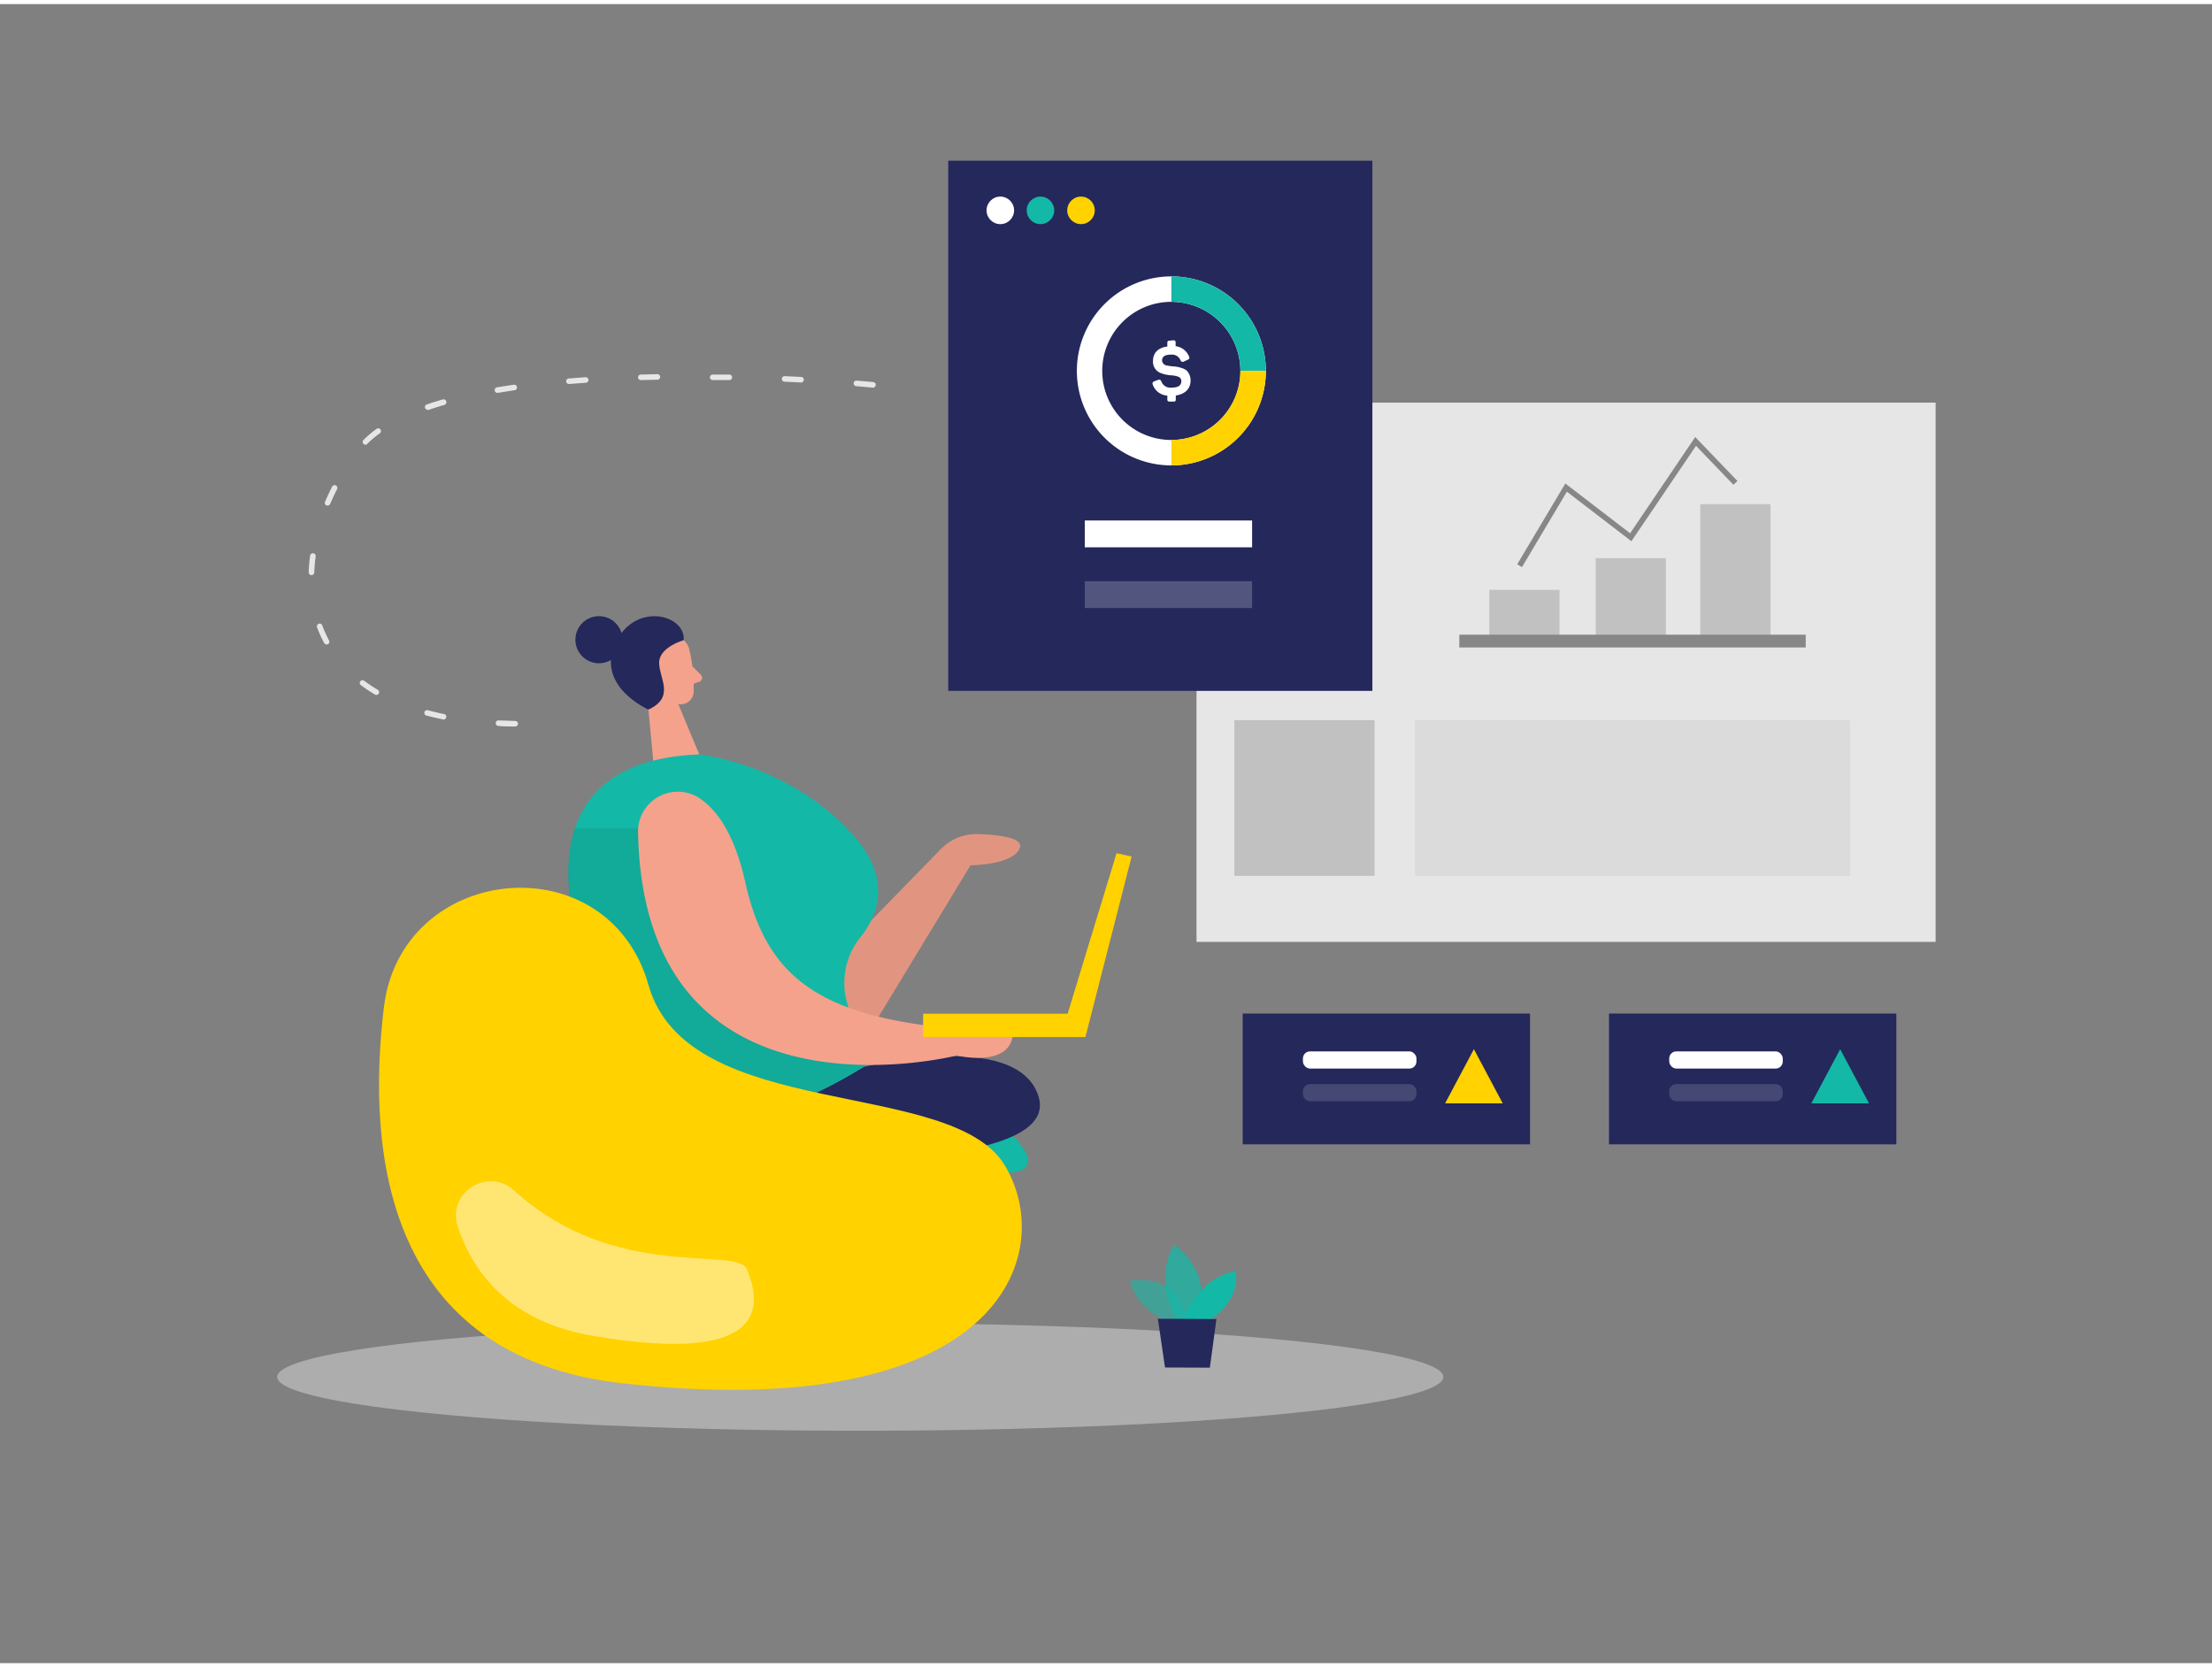 <svg id="Layer_1" data-name="Layer 1" xmlns="http://www.w3.org/2000/svg" viewBox="0 0 400 300" width="406" height="306" class="illustration styles_illustrationTablet__1DWOa"><rect x="0" y="0" width="400" height="300" fill="#808080" stroke="none"/><rect x="216.37" y="72.07" width="133.65" height="97.51" fill="#e6e6e6"></rect><rect x="223.21" y="129.48" width="25.36" height="28.16" fill="#c1c1c1"></rect><rect x="171.47" y="28.32" width="76.7" height="95.87" transform="translate(419.64 152.51) rotate(-180)" fill="#24285b"></rect><path d="M155.07,189.38l20.43-33.66s7.63,0,8.89-3.09c.79-1.92-3.95-2.43-7.61-2.54a9,9,0,0,0-6.64,2.71L145,178.57S140.05,194,155.07,189.38Z" fill="#f4a28c"></path><path d="M155.07,189.38l20.43-33.66s7.63,0,8.89-3.09c.79-1.92-3.95-2.43-7.61-2.54a9,9,0,0,0-6.64,2.71L145,178.57S140.05,194,155.07,189.38Z" opacity="0.08"></path><path d="M183.19,204.7s7.36,6.94-2.18,6.66S175,203.66,183.19,204.7Z" fill="#14b8a6"></path><ellipse cx="155.56" cy="248.25" rx="105.44" ry="9.73" fill="#e6e6e6" opacity="0.45"></ellipse><path d="M124.68,116.85a29,29,0,0,1,.75,7.68,2.34,2.34,0,0,1-2.58,2.08,5.16,5.16,0,0,1-4.55-3.26l-2-3.81a4.17,4.17,0,0,1,1.17-4.68C119.83,112.62,124.17,114.06,124.68,116.85Z" fill="#f4a28c"></path><polygon points="116.72 121.9 118.15 137.06 126.45 135.68 122.08 125.2 116.72 121.9" fill="#f4a28c"></polygon><path d="M120.37,121.5s-.29-1.77-1.6-1.43-.91,2.88.94,2.85Z" fill="#f4a28c"></path><path d="M125.21,119.73l1.54,1.58a.75.75,0,0,1-.29,1.23l-1.71.59Z" fill="#f4a28c"></path><path d="M155.74,192.29s28.39-7.2,32.09,5.35S148.12,209,148.12,209l-9.87-7.81Z" fill="#24285b"></path><path d="M126.45,135.68s16.53,1.68,28.05,14.85c6.84,7.82,4.25,14.33,1,18.33a13.19,13.19,0,0,0-2.15,12.3l3.42,10.67S138.51,203.61,127,202.37,79.06,137.49,126.45,135.68Z" fill="#14b8a6"></path><path d="M103.94,149.06a28.65,28.65,0,0,0-.94,12.33c1.11,6.05,6.84,46.31,44.74,35.44l9-5-9.6-8.11-18.38-19.23-8-15.43Z" opacity="0.08"></path><path d="M116.93,176.25c-8.13-24.61-44.41-20.58-47.51,5.16-3.2,26.57.43,63.23,43.2,68,68,7.56,78.73-23.16,69.13-39.34s-57.34-7.68-64.47-32.65C117.17,177,117.05,176.63,116.93,176.25Z" fill="#ffd200"></path><path d="M173,190.13s9.48,2.29,10.17-3.74l-10.36-.55Z" fill="#f4a28c"></path><path d="M115.38,149.75a7.19,7.19,0,0,1,11-6.23c3.25,2.14,6.45,6.57,8.39,15.27,3.77,17,13.18,24.31,38.22,26.5v4.84S116.39,204.52,115.38,149.75Z" fill="#f4a28c"></path><rect x="166.93" y="182.57" width="29.35" height="4.22" fill="#ffd200"></rect><polygon points="192.42 184.68 201.91 153.54 204.63 154.16 196.28 186.79 192.42 184.68" fill="#ffd200"></polygon><path d="M93,214.56c-4.79-4.37-12.28.41-10.21,6.55,2.92,8.68,9.66,17.2,24.45,19.71,33.23,5.66,30-6.64,27.85-12C133.38,224.44,111.37,231.27,93,214.56Z" fill="#fff" opacity="0.45"></path><path d="M117.26,127.57s-9.46-4.13-6.05-11.84,12.78-5.45,12.43-.71c0,0-4.48,1.26-4.45,4.11S122.11,125.33,117.26,127.57Z" fill="#24285b"></path><circle cx="108.31" cy="114.94" r="4.26" fill="#24285b"></circle><path d="M211.82,83.42a17.09,17.09,0,1,1,17.09-17.09A17.11,17.11,0,0,1,211.82,83.42Zm0-29.58A12.49,12.49,0,1,0,224.3,66.33,12.51,12.51,0,0,0,211.82,53.84Z" fill="#fff"></path><path d="M228.91,66.33H224.3a12.5,12.5,0,0,0-12.48-12.49v-4.6A17.11,17.11,0,0,1,228.91,66.33Z" fill="#14b8a6"></path><path d="M211.82,83.42v-4.6A12.5,12.5,0,0,0,224.3,66.33h4.61A17.11,17.11,0,0,1,211.82,83.42Z" fill="#ffd200"></path><path d="M212.19,60.8c.31,0,.4.11.4.41v.65A3,3,0,0,1,215,63.69c.16.32.09.49-.27.65l-.64.29c-.31.14-.45.08-.62-.24a1.65,1.65,0,0,0-1.69-1c-1.12,0-1.64.33-1.64,1.09a1,1,0,0,0,.91.88,8,8,0,0,0,1,.15,5.85,5.85,0,0,1,1.76.34,2.48,2.48,0,0,1,.78.42,2.54,2.54,0,0,1,.7,1.85c0,1.44-1,2.41-2.67,2.66v.69c0,.3-.09.41-.4.41h-.72c-.3,0-.41-.11-.41-.41v-.67a3,3,0,0,1-2.64-2c-.11-.29,0-.48.3-.6l.65-.24c.33-.12.48,0,.62.29a1.72,1.72,0,0,0,1.78,1.11c1.22,0,1.82-.38,1.82-1.16a.81.81,0,0,0-.56-.82,4.35,4.35,0,0,0-1.31-.25,6.19,6.19,0,0,1-1.77-.38,2.17,2.17,0,0,1-1.48-2.23c0-1.43.9-2.38,2.59-2.6v-.65c0-.3.11-.41.41-.41Z" fill="#fff"></path><rect x="196.16" y="93.38" width="30.26" height="4.85" fill="#fff"></rect><rect x="196.16" y="104.36" width="30.26" height="4.85" fill="#fff" opacity="0.21"></rect><rect x="269.32" y="105.92" width="12.69" height="8.68" fill="#c1c1c1"></rect><rect x="288.55" y="100.19" width="12.69" height="14.4" fill="#c1c1c1"></rect><rect x="307.47" y="90.42" width="12.69" height="24.17" fill="#c1c1c1"></rect><rect x="263.89" y="114.03" width="62.64" height="2.31" fill="#878787"></rect><circle cx="180.89" cy="37.3" r="2.49" fill="#fff"></circle><circle cx="188.15" cy="37.3" r="2.49" fill="#14b8a6"></circle><circle cx="195.48" cy="37.3" r="2.49" fill="#ffd200"></circle><rect x="255.89" y="129.48" width="78.64" height="28.16" fill="#c1c1c1" opacity="0.31"></rect><polygon points="275.22 101.81 274.36 101.3 283.06 86.69 294.78 95.69 306.55 78.29 314.18 86.23 313.46 86.92 306.69 79.88 295.01 97.13 283.34 88.17 275.22 101.81" fill="#878787"></polygon><path d="M212.07,238.52s-6.35-1.73-7.73-7.64c0,0,9.84-2,10.12,8.17Z" fill="#14b8a6" opacity="0.58"></path><path d="M212.85,237.89s-4.44-7-.54-13.57c0,0,7.49,4.75,4.16,13.59Z" fill="#14b8a6" opacity="0.73"></path><path d="M214,237.9s2.34-7.41,9.43-8.81c0,0,1.33,4.81-4.59,8.83Z" fill="#14b8a6"></path><polygon points="209.38 237.73 210.67 246.54 218.78 246.57 219.97 237.78 209.38 237.73" fill="#24285b"></polygon><rect x="290.96" y="182.54" width="51.96" height="23.65" fill="#24285b"></rect><polygon points="327.55 198.78 337.98 198.78 332.76 188.98 327.55 198.78" fill="#14b8a6"></polygon><rect x="301.85" y="189.38" width="20.53" height="3.11" rx="1.28" fill="#fff"></rect><rect x="301.85" y="195.29" width="20.53" height="3.11" rx="1.28" fill="#fff" opacity="0.15"></rect><rect x="224.72" y="182.54" width="51.96" height="23.65" fill="#24285b"></rect><polygon points="261.32 198.78 271.74 198.78 266.53 188.98 261.32 198.78" fill="#ffd200"></polygon><rect x="235.61" y="189.38" width="20.53" height="3.11" rx="1.28" fill="#fff"></rect><rect x="235.61" y="195.29" width="20.53" height="3.11" rx="1.28" fill="#fff" opacity="0.15"></rect><path d="M93.12,130.63h0c-1,0-2,0-3-.1a.49.49,0,0,1-.47-.52.46.46,0,0,1,.52-.47c1,0,2,.07,3,.09a.5.5,0,0,1,.5.5A.51.51,0,0,1,93.12,130.63Zm-12.91-1.28h-.1c-1-.21-2-.44-3-.69a.5.5,0,0,1-.36-.61.52.52,0,0,1,.62-.36c.92.25,1.89.48,2.88.68a.5.5,0,0,1-.09,1Zm-12.15-4.43a.59.59,0,0,1-.26-.07,30.26,30.26,0,0,1-2.54-1.69.5.5,0,1,1,.6-.8A28.94,28.94,0,0,0,68.31,124a.5.5,0,0,1-.25.93Zm-9-9.12a.49.49,0,0,1-.44-.26,21.24,21.24,0,0,1-1.26-2.79.5.5,0,1,1,.93-.35,22.07,22.07,0,0,0,1.21,2.67.51.51,0,0,1-.2.68A.52.52,0,0,1,59,115.8ZM56.3,103.26h0a.5.5,0,0,1-.48-.52,28.82,28.82,0,0,1,.26-3,.5.5,0,1,1,1,.13c-.13,1-.22,2-.25,2.94A.5.5,0,0,1,56.3,103.26Zm2.94-12.59a.43.43,0,0,1-.19,0,.5.5,0,0,1-.27-.66c.39-.92.82-1.84,1.28-2.75a.51.51,0,0,1,.67-.22.5.5,0,0,1,.22.68c-.45.88-.87,1.79-1.25,2.69A.49.49,0,0,1,59.24,90.67Zm6.85-11a.5.5,0,0,1-.35-.86,19.48,19.48,0,0,1,2.36-2,.51.51,0,0,1,.7.11.5.5,0,0,1-.12.7,18.33,18.33,0,0,0-2.24,1.87A.54.54,0,0,1,66.09,79.7Zm11.25-6.3a.5.5,0,0,1-.47-.33.5.5,0,0,1,.31-.64c.91-.32,1.88-.62,2.88-.91a.5.5,0,1,1,.28,1c-1,.28-1.94.58-2.84.9ZM90,70.3a.5.5,0,0,1-.09-1c1-.17,2-.32,3-.47a.5.5,0,1,1,.15,1c-1,.14-2,.3-3,.47Zm67.88-.94h-.05s-1.07-.11-3-.27a.5.5,0,1,1,.08-1c1.92.15,3,.26,3,.26a.5.5,0,0,1,.45.55A.51.51,0,0,1,157.84,69.36Zm-55-.66a.5.5,0,0,1,0-1l3-.23a.51.51,0,0,1,.53.47.5.5,0,0,1-.46.53l-3,.23Zm42-.27h0l-3-.15a.5.5,0,1,1,0-1l3,.14a.5.5,0,0,1,.47.53A.49.49,0,0,1,144.86,68.43Zm-29-.44a.5.5,0,0,1,0-1l3-.07a.5.5,0,1,1,0,1l-3,.07Zm16,0h0l-3,0a.5.5,0,0,1-.5-.5.51.51,0,0,1,.51-.5l3,0a.5.5,0,0,1,0,1Z" fill="#e6e6e6"></path></svg>